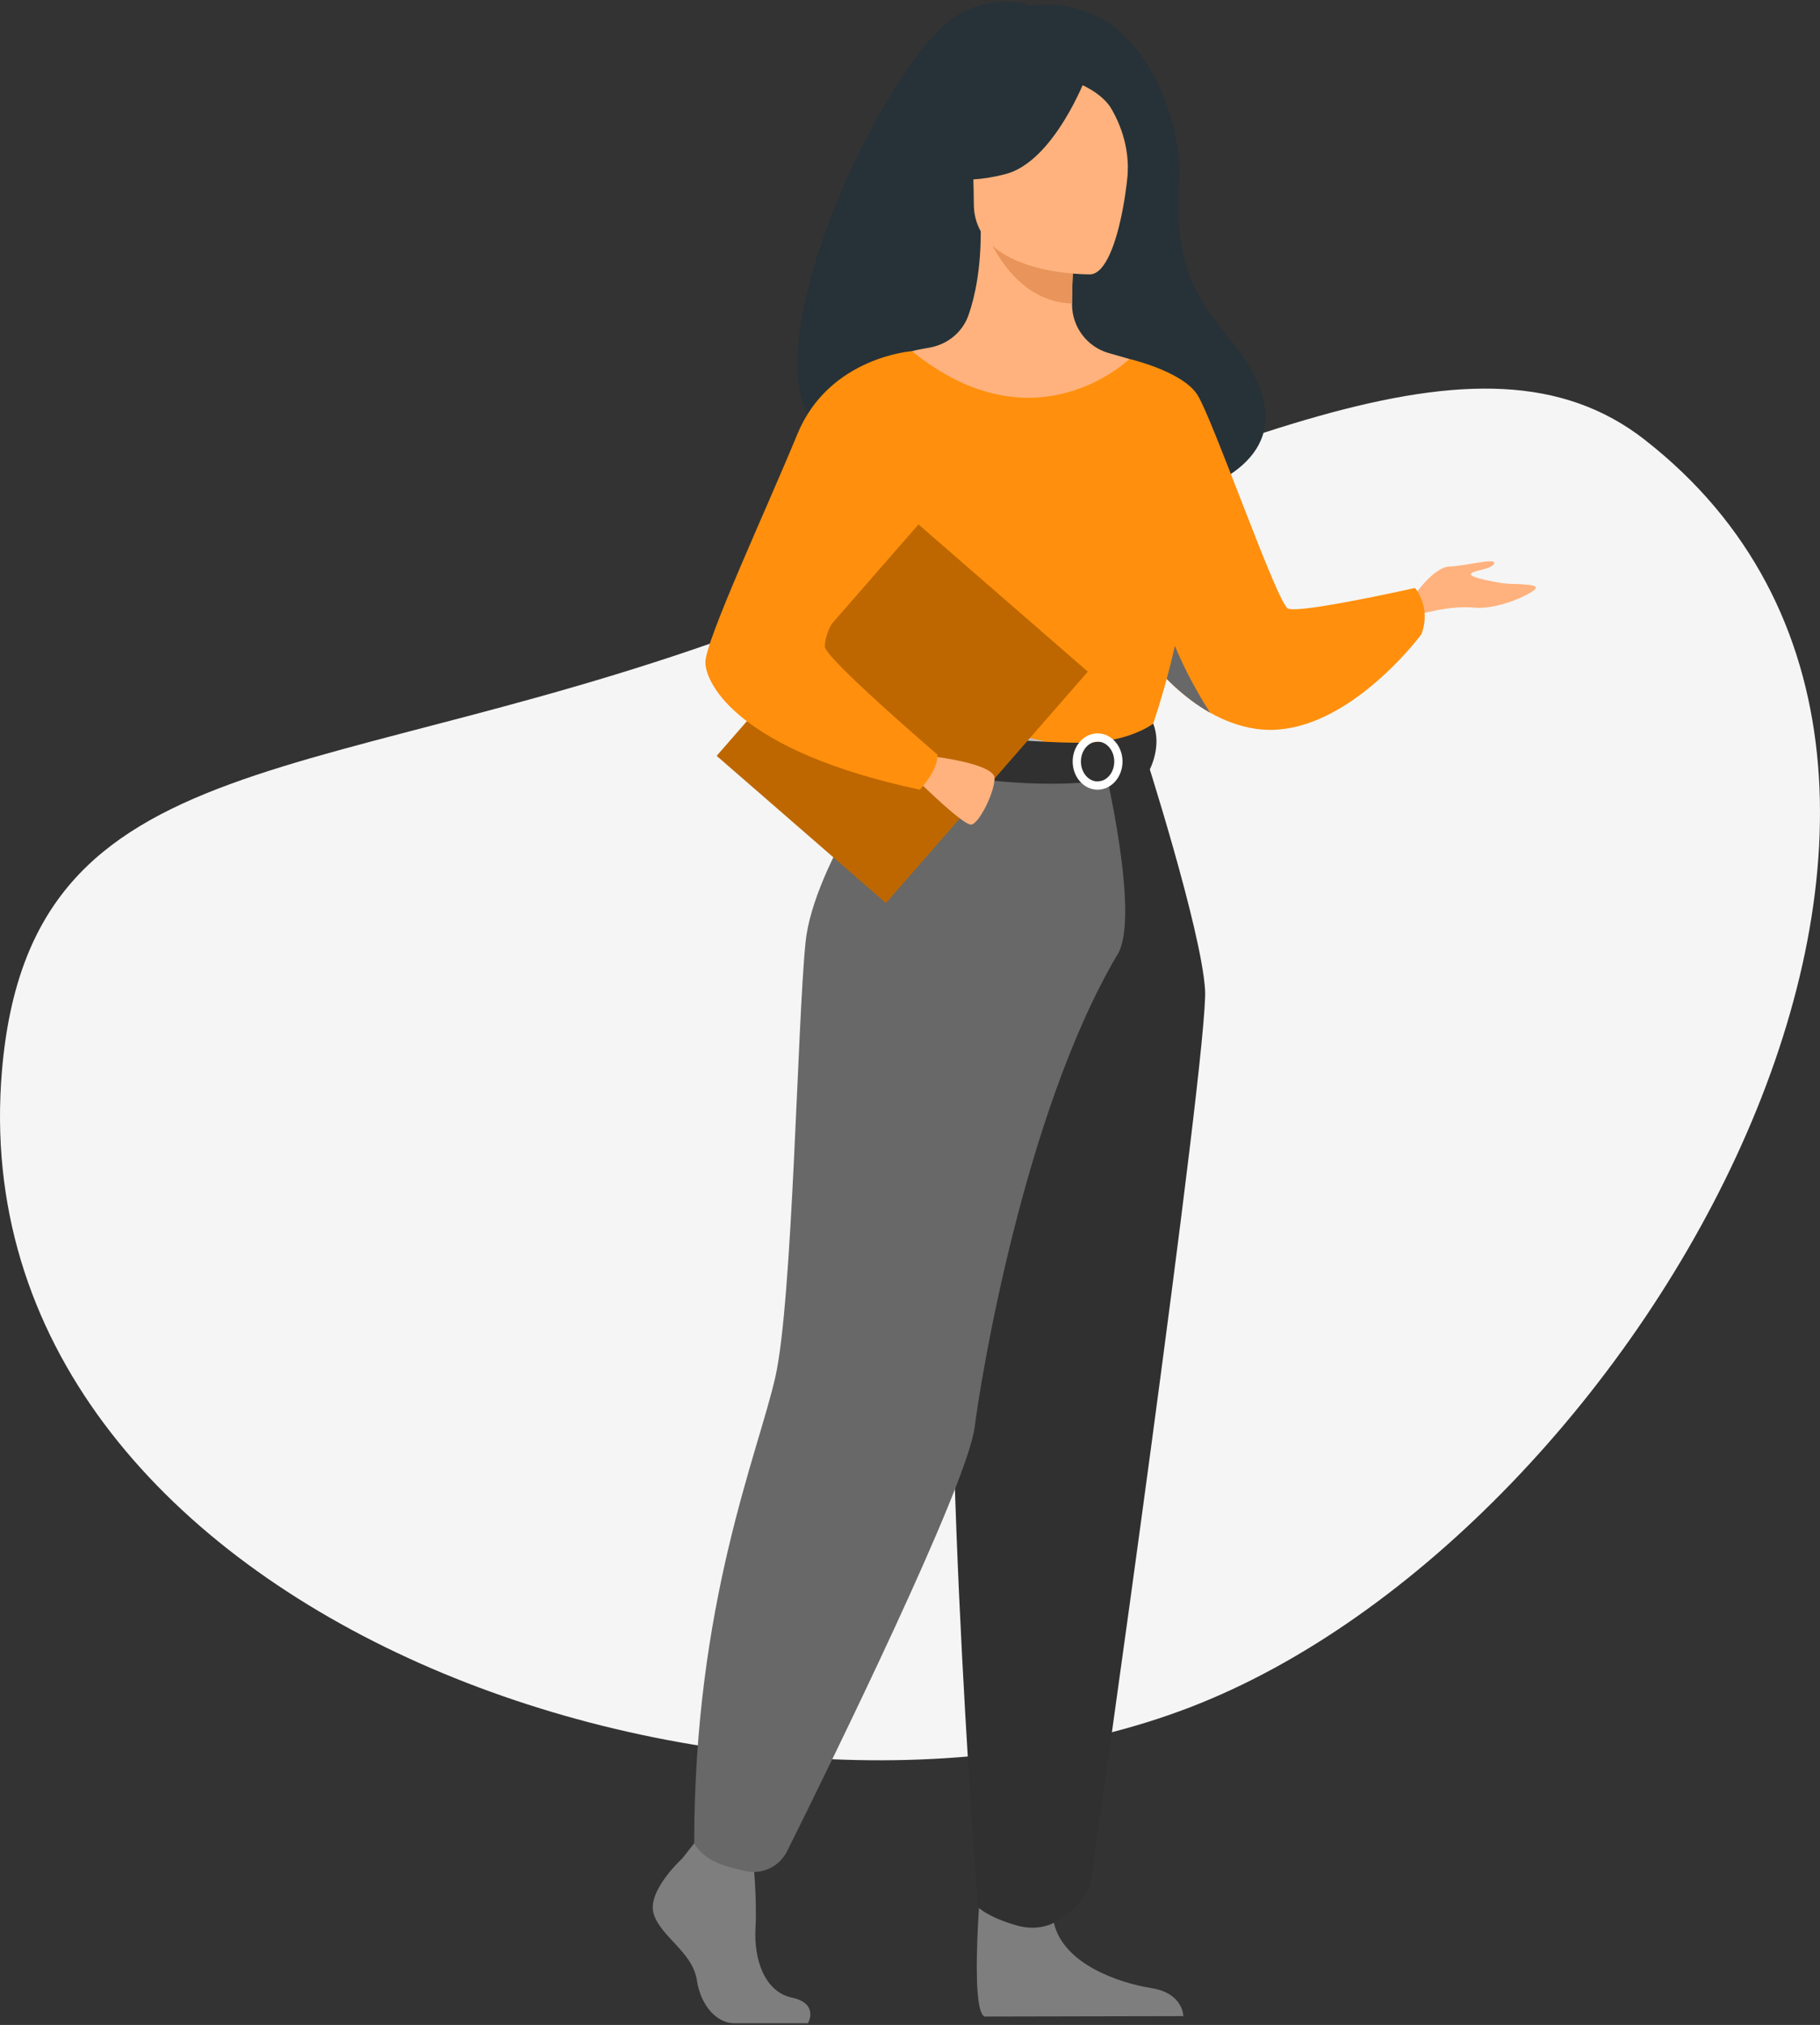 <svg width="525" height="584" viewBox="0 0 525 584" fill="none" xmlns="http://www.w3.org/2000/svg">
<rect x="0" y="0" width="525" height="584" fill="#333333" stroke="none"/>
<path d="M474.522 126.889C597.156 222.689 473.966 442.269 343.09 492.455C212.215 542.636 -12.91 465.426 0.58 308.623C8.901 211.861 93.075 228.823 223.95 178.637C354.826 128.451 426.873 89.658 474.527 126.884L474.522 126.889Z" fill="#F5F5F5"/>
<g clip-path="url(#clip0_615_84)">
<path d="M258.41 127.301C256.28 123.199 304.916 108.418 305.687 148.922C305.687 148.922 396.797 146.686 353.292 95.992C338.23 78.442 339.781 63.93 340.232 50.425C340.689 36.914 330.854 -2.346 297.129 1.611C297.129 1.611 288.298 -1.977 277.277 3.733C252.211 16.715 196.062 142.237 258.41 127.301Z" fill="#263238"/>
<path d="M407.366 172.582C407.366 172.582 413.296 163.571 418.077 163.393C422.858 163.215 431.707 160.743 431 162.51C430.293 164.276 424.805 164.454 424.272 165.515C423.742 166.576 432.414 168.165 434.891 168.343C437.368 168.52 443.212 168.343 443.034 169.581C442.856 170.82 432.505 175.943 425.202 175.237C417.899 174.531 408.872 177.359 408.872 177.359L407.366 172.587V172.582Z" fill="#FFB27D"/>
<path d="M410.021 182.918C410.021 182.918 397.559 199.807 380.991 207.147C380.991 207.147 380.986 207.147 380.968 207.152C375.115 209.747 368.738 211.15 362.224 210.189C357.494 209.492 353.087 207.812 349.064 205.535C341.496 201.278 335.265 194.944 330.667 189.188C329.276 187.453 328.039 185.769 326.954 184.216C323.469 179.207 321.594 175.496 321.594 175.496L325.809 103.532C325.809 103.532 340.889 107.025 345.319 113.737C349.748 120.458 368.332 173.907 371.516 175.496C374.705 177.085 408.165 169.576 408.165 169.576C408.165 169.576 412.945 174.968 410.021 182.923V182.918Z" fill="#FF8F0C"/>
<path d="M196.769 536.021C196.769 536.021 186.56 545.319 188.553 551.931C190.547 558.538 199.757 562.946 201.002 571.019C202.248 579.097 207.229 583.5 211.708 583.5H233.075C233.075 583.5 236.373 577.817 228.404 576.101C220.435 574.389 217.433 564.895 217.93 556.084C218.428 547.272 217.182 535.524 217.182 535.524L200.25 531.608L196.764 536.016L196.769 536.021Z" fill="#7E7E7E"/>
<path d="M283.18 539.968C283.18 539.968 279.508 579.37 283.987 581.569L341.35 581.451C341.35 581.451 341.35 574.844 332.135 573.373C322.921 571.907 306.736 566.52 303.999 554.526C301.262 542.532 283.18 539.964 283.18 539.964V539.968Z" fill="#7E7E7E"/>
<path d="M349.064 205.54C341.496 201.283 335.265 194.949 330.667 189.193C329.275 187.458 328.039 185.774 326.954 184.221C330.115 169.304 334.754 148.795 333.75 161.781C332.45 178.638 345.633 200.24 349.064 205.545V205.54Z" fill="#686868"/>
<path d="M242.303 257.3C254.109 230.876 261.33 223.29 259.952 215.089C258.926 208.983 263.077 101.274 263.077 101.274C264.477 100.841 267.283 100.454 268.82 100.113C273.66 99.038 277.67 95.646 279.339 90.983C281.346 85.368 282.947 77.072 282.906 66.681L284.416 66.977L309.838 72.004C309.838 72.004 309.259 79.991 309.241 87.513C309.241 87.577 309.241 87.636 309.241 87.7C309.209 94.234 313.506 100.003 319.792 101.816C323.003 102.74 325.799 103.532 325.799 103.532C325.799 103.532 335.137 130.138 336.916 157.469C338.7 184.803 319.938 196.674 337.058 251.294C354.533 307.079 235.775 271.898 242.299 257.3H242.303Z" fill="#FFB27D"/>
<path d="M309.843 72.004C309.843 72.004 309.264 79.99 309.246 87.513C295.018 87.112 287.5 74.157 284.417 66.977L309.839 72.004H309.843Z" fill="#E8945B"/>
<path d="M314.591 79.13C314.591 79.13 280.931 79.686 280.908 58.753C280.886 37.821 276.525 23.8 298.014 22.557C319.504 21.319 323.687 29.301 325.398 36.286C327.109 43.271 323.345 78.442 314.591 79.13Z" fill="#FFB27D"/>
<path d="M313.346 22.047C313.346 22.047 304.132 46.604 289.986 50.233C275.84 53.863 269.705 50.083 269.705 50.083C269.705 50.083 280.553 41.482 282.806 26.464C282.806 26.464 306.394 10.363 313.346 22.052V22.047Z" fill="#263238"/>
<path d="M311.065 24.042C311.065 24.042 317.899 26.592 320.713 31.569C323.464 36.436 325.809 42.88 325.266 50.784C325.266 50.784 332.209 34.096 324.408 24.652C316.133 14.639 311.07 24.042 311.07 24.042H311.065Z" fill="#263238"/>
<path d="M239.055 148.922C239.055 148.922 238.202 160.952 239.055 175.387C239.626 184.954 249.319 197.772 250.697 200.941C254.15 208.892 258.041 210.185 258.041 210.185L288.157 217.552L298.744 220.139L332.14 210.18C332.14 210.18 347.349 167.801 341.245 143.945C335.137 120.089 325.809 103.523 325.809 103.523C325.809 103.523 298.557 130.157 263.077 101.265L239.055 148.913V148.922Z" fill="#FF8F0C"/>
<path d="M247.869 179.294C248.439 188.86 249.319 197.776 250.692 200.946C254.145 208.896 258.036 210.189 258.036 210.189L288.152 217.557L301.231 213.718C301.231 213.718 257.567 207.111 262.402 169.613L247.859 179.294H247.869Z" fill="#BCBCBC"/>
<path d="M330.019 216.624C330.019 216.624 346.555 268.01 347.618 285.505C348.68 302.999 316.005 534.031 314.692 542.09C313.451 549.69 303.999 554.531 303.999 554.531C303.999 554.531 299.652 557.09 293.448 555.341C284.84 552.914 282.117 550.009 282.117 550.009C282.117 550.009 269.244 385.24 277.209 326.381C285.173 267.523 285.269 216.624 285.269 216.624H330.014H330.019Z" fill="#303030"/>
<path d="M259.952 215.089C259.952 215.089 234.726 248.876 232.372 271.716C230.019 294.557 228.682 374.785 223.673 397.052C218.665 419.318 200.254 462.167 200.254 531.613C200.254 531.613 202.165 535.592 208.077 537.714C209.966 538.393 212.497 539.048 214.956 539.613C219.828 540.729 224.827 538.352 227.054 533.88C239.498 508.868 279.143 428.193 281.177 411.445C282.614 399.593 295.131 321.158 322.437 275.136C328.992 264.085 318.414 220.148 318.414 220.148L259.957 215.093L259.952 215.089Z" fill="#686868"/>
<path d="M332.66 208.691C332.66 208.691 326.023 213.933 312.831 214.197C297.075 214.515 258.041 210.19 258.041 210.19C258.041 210.19 256.308 215.025 256.376 220.134C256.376 220.134 304.054 232.137 331.675 221.887C331.675 221.887 335.238 215.194 332.656 208.691H332.66Z" fill="#303030"/>
<path d="M309.423 219.629C309.423 215.153 312.649 211.505 316.613 211.505C320.577 211.505 323.803 215.148 323.803 219.629C323.803 224.109 320.577 227.748 316.613 227.748C312.649 227.748 309.423 224.105 309.423 219.629ZM311.805 219.629C311.805 222.798 313.963 225.371 316.613 225.371C319.264 225.371 321.421 222.794 321.421 219.629C321.421 216.464 319.264 213.887 316.613 213.887C313.963 213.887 311.805 216.464 311.805 219.629Z" fill="white"/>
<path d="M206.727 217.99L255.569 260.447L313.794 193.705L264.951 151.247L206.727 217.99Z" fill="#BE6700"/>
<path d="M269.057 218.14C269.057 218.14 286.953 220.23 286.898 224.469C286.843 228.708 282.437 237.424 280.229 237.811C278.017 238.198 265.664 226.026 265.664 226.026L269.057 218.14Z" fill="#FFB27D"/>
<path d="M263.077 101.274C263.077 101.274 239.183 102.945 230.024 125.17C220.864 147.396 203.484 184.712 203.484 190.991C203.484 197.271 213.191 216.623 265.326 227.747C265.326 227.747 270.718 222.087 270.389 217.607C270.389 217.607 237.847 189.703 237.933 186.443C238.098 180.273 243.271 172.131 271.84 143.599C279.609 135.844 263.073 101.269 263.073 101.269L263.077 101.274Z" fill="#FF8F0C"/>
</g>
<defs>
<clipPath id="clip0_615_84">
<rect width="254.749" height="583" fill="white" transform="translate(188.293 0.5)"/>
</clipPath>
</defs>
</svg>
